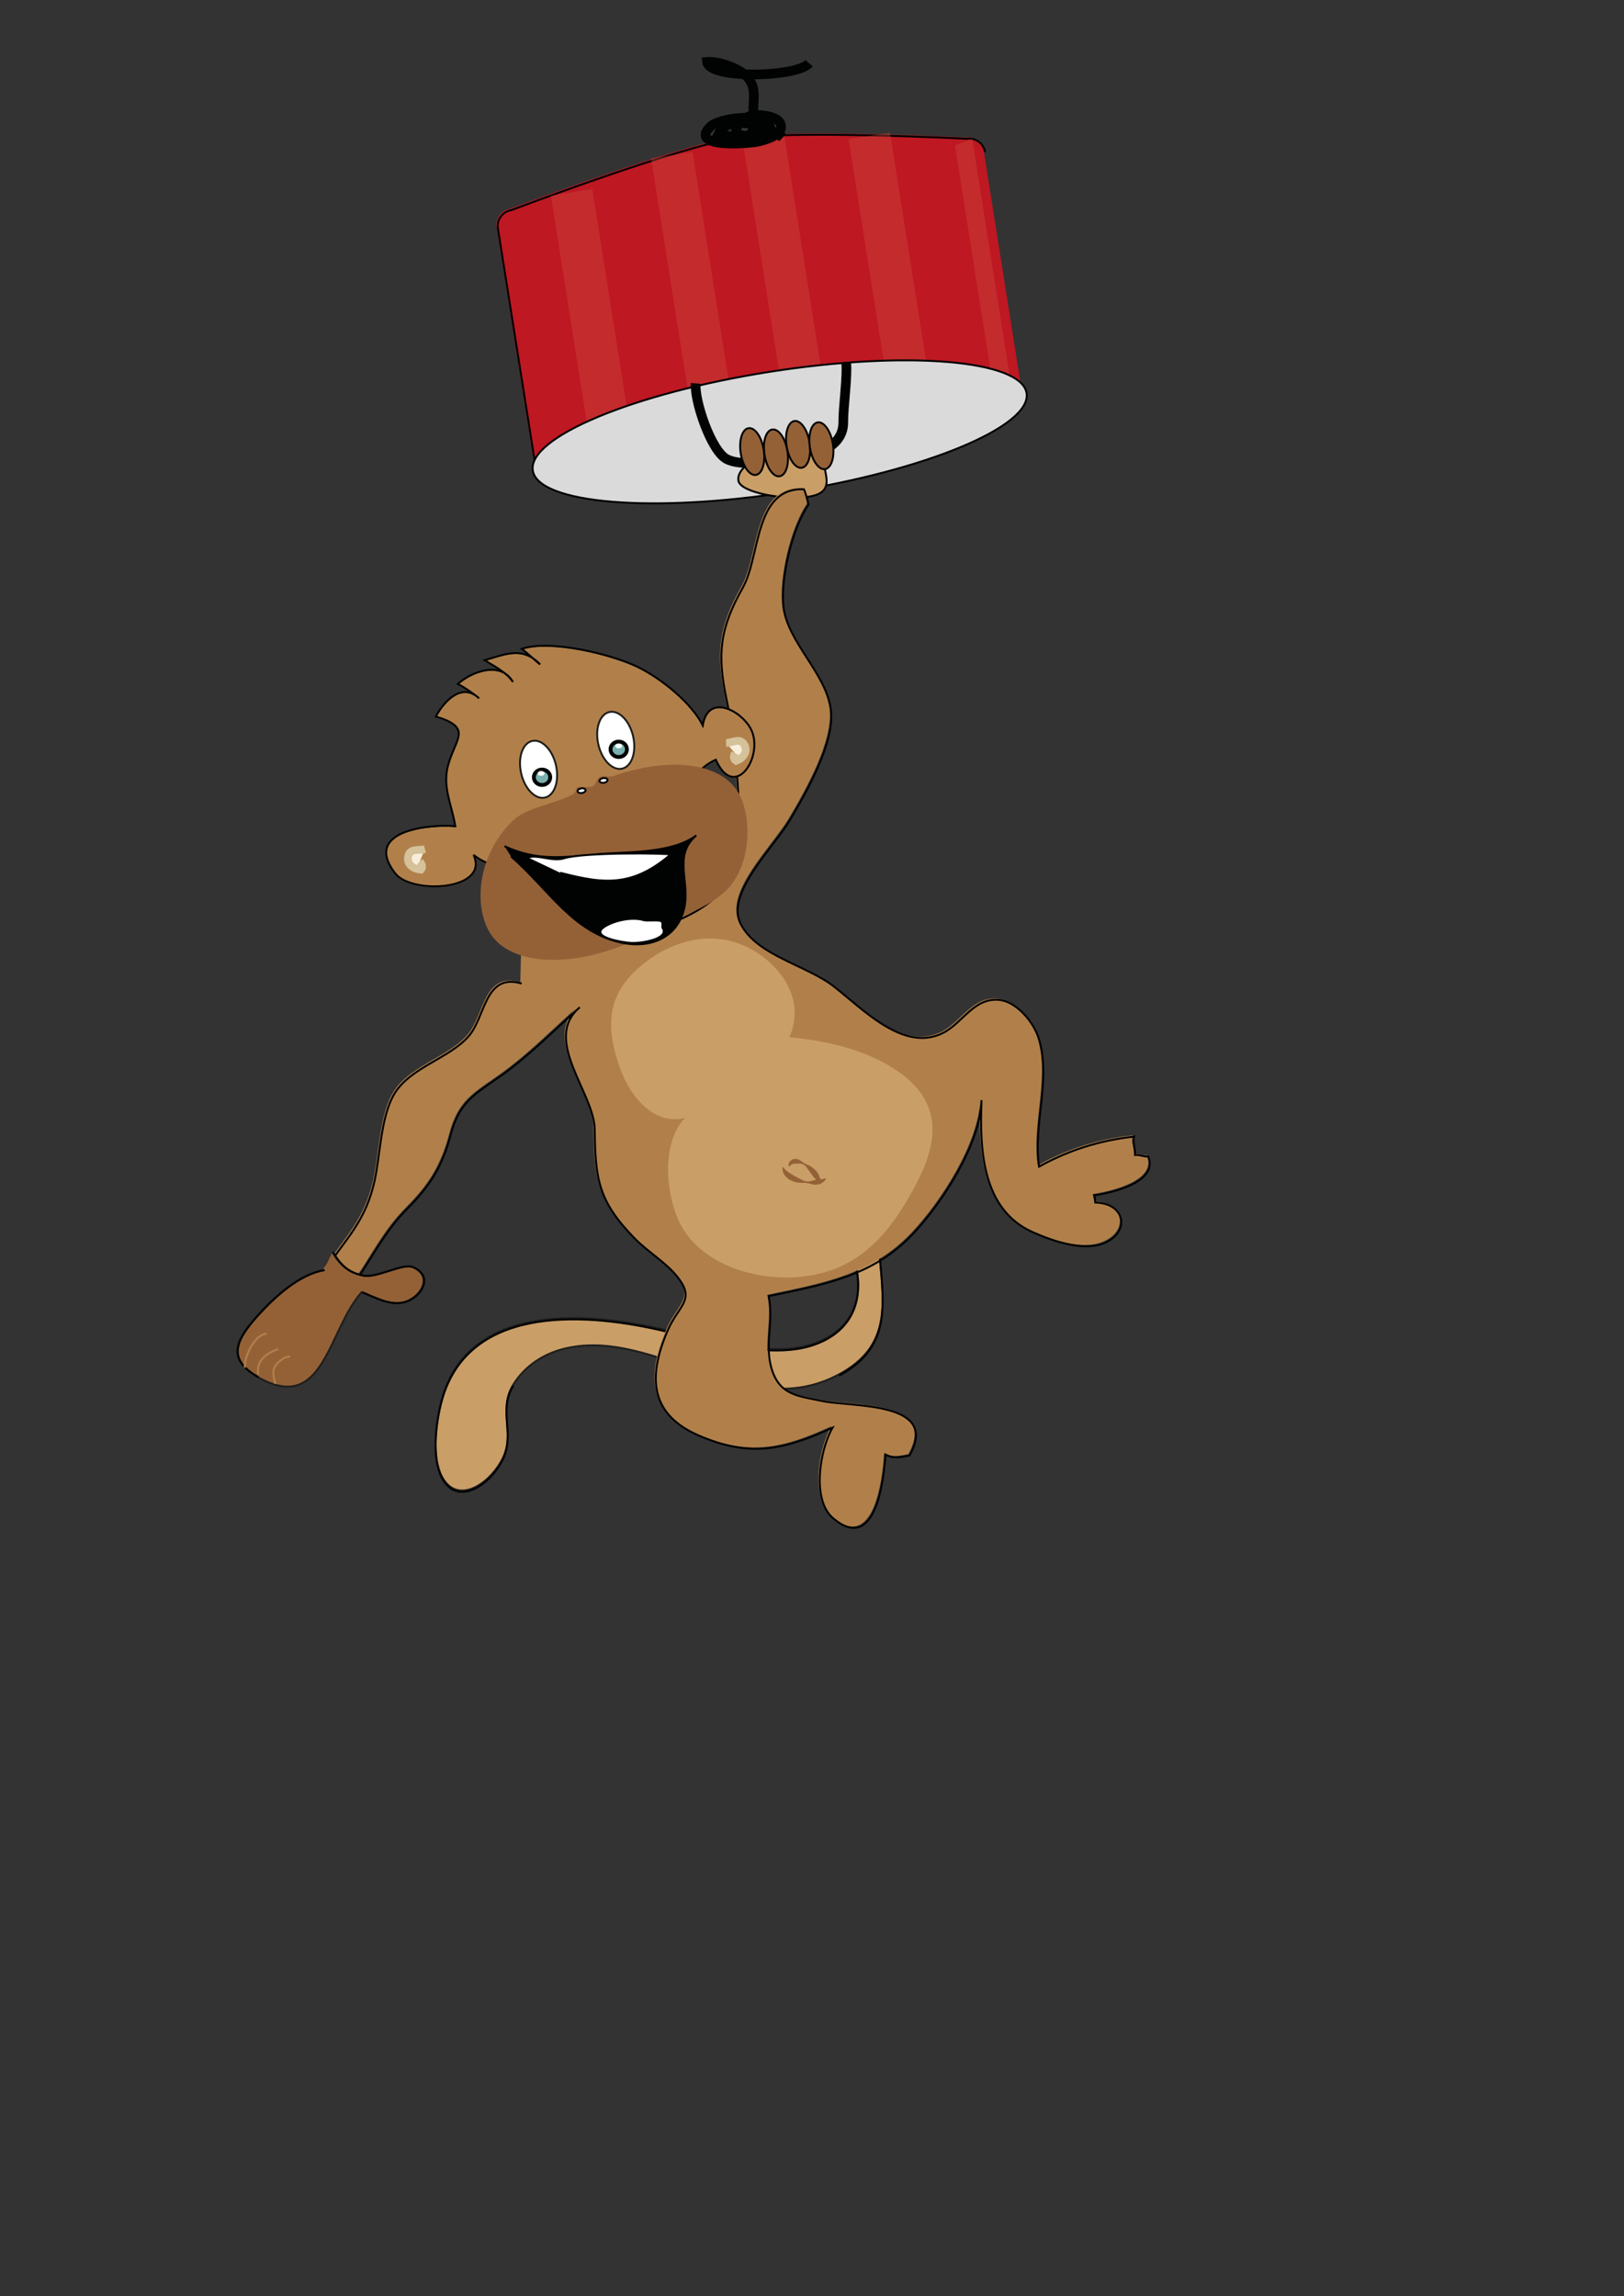 <?xml version="1.0" encoding="utf-8"?>
<!-- Generator: Adobe Illustrator 15.0.0, SVG Export Plug-In . SVG Version: 6.00 Build 0)  -->
<!DOCTYPE svg PUBLIC "-//W3C//DTD SVG 1.1//EN" "http://www.w3.org/Graphics/SVG/1.1/DTD/svg11.dtd">
<svg version="1.1" id="Ebene_1" xmlns="http://www.w3.org/2000/svg" xmlns:xlink="http://www.w3.org/1999/xlink" x="0px" y="0px"
	 width="841.89px" height="1190.55px" viewBox="0 0 841.89 1190.55" enable-background="new 0 0 841.89 1190.55"
	 xml:space="preserve">
<rect x="0" y="0" width="841.89" height="1190.55" fill="#333333" stroke="none"/>
<g>
	<g>
		<g>
			<path fill="#BE1823" d="M529.374,200.794c0.719,4.54-2.396,8.8-6.957,9.515c0,0-91.625-9.501-121.704-4.785
				c-30.078,4.717-114.333,41.797-114.333,41.797c-4.56,0.715-8.84-2.385-9.559-6.925l-19.404-122.62
				c-0.718-4.539,2.396-8.799,6.958-9.515c0,0,85.224-32.318,115.091-37.002c29.869-4.684,120.944-0.011,120.944-0.011
				c4.561-0.715,8.839,2.385,9.559,6.925L529.374,200.794z"/>
			<path fill="none" stroke="#010202" stroke-miterlimit="10" d="M530.07,201.488c0.719,4.539-2.396,8.8-6.956,9.516
				c0,0-91.626-9.501-121.704-4.785c-30.079,4.717-114.334,41.797-114.334,41.797c-4.56,0.715-8.839-2.386-9.558-6.925
				l-19.405-122.619c-0.718-4.54,2.396-8.799,6.958-9.516c0,0,85.224-32.318,115.092-37.002
				c29.868-4.683,120.944-0.011,120.944-0.011c4.561-0.715,8.838,2.385,9.558,6.925"/>
		</g>
	</g>
	<polygon opacity="0.37" fill="#CB4C40" enable-background="new    " points="328.852,235.713 307.357,239.084 285.567,101.387 
		307.063,98.017 	"/>
	<polygon opacity="0.37" fill="#CB4C40" enable-background="new    " points="380.819,216.485 359.325,219.855 337.535,82.159 
		359.03,78.788 	"/>
	<polygon opacity="0.37" fill="#CB4C40" enable-background="new    " points="428.523,209.011 407.028,212.382 385.239,74.686 
		406.734,71.315 	"/>
	<polygon opacity="0.37" fill="#CB4C40" enable-background="new    " points="483.176,206.442 461.68,209.813 439.89,72.116 
		461.387,68.745 	"/>
	<polygon opacity="0.37" fill="#CB4C40" enable-background="new    " points="495.044,75.371 504,72 525.79,209.699 
		516.834,213.071 	"/>
	<g>
		<g>
			<path fill="#DADADA" d="M276.207,243.975c-2.725-17.214,52.372-40.153,123.059-51.237c70.688-11.084,130.2-6.116,132.924,11.098
				c2.724,17.213-52.371,40.152-123.059,51.237C338.443,266.156,278.931,261.188,276.207,243.975z"/>
			<path fill="none" stroke="#010202" stroke-miterlimit="10" d="M276.207,243.975c-2.725-17.214,52.372-40.153,123.059-51.237
				c70.688-11.084,130.2-6.116,132.924,11.098c2.724,17.213-52.371,40.152-123.059,51.237
				C338.443,266.156,278.931,261.188,276.207,243.975z"/>
		</g>
	</g>
	<g>
		<g>
			<g>
				<path fill="none" stroke="#010202" stroke-width="5" stroke-miterlimit="10" d="M360.661,198.785
					c-0.78,8.889,7.935,35.013,16.085,39.249c7.959,4.137,24.003,0.799,32.757-0.223c9.752-1.139,27.873-4.358,27.659-19.08
					c-0.102-7.04,2.308-24.335,1.478-30.77"/>
			</g>
		</g>
	</g>
	<g>
		<g>
			<path fill="none" stroke="#010202" stroke-width="5" stroke-miterlimit="10" d="M367.324,73.265
				c5.641-1.432,13.155-0.907,19.485-1.651c4.579-0.539,15.562-3.558,18.907-0.403c-6.247-5.358-28.052-12.813-33.279-1.729
				c5.051,2.214,29.622,2.822,26.649-3.829c-3.404-7.613-26.247-4.431-30.711-0.116c-11.86,11.463,19.455,8.92,24.218,7.976
				c3.416-0.679,12.886-3.327,12.305-8.227c-0.652-5.494-11.92-6.143-15.695-5.28c-4.78,1.094-12.322,9.698-3.313,10.364
				c6.997,0.517,4.458-10.068,4.64-14.238c0.288-6.644,1.235-11.896-3.721-16.811c-4.111-4.074-14.555-7.76-20.254-7.246
				c1.099,9.207,46.777,7.974,52.898,0.723"/>
		</g>
	</g>
	<g>
		<g>
			<path fill="#CA9E67" stroke="#1E1E1C" d="M440.134,645.603c9.758,21.903,5.061,43.738-19.639,51.474
				c-22.619,7.083-55.598-3.016-78.702-8.228c-40.223-9.078-100.369-12.835-113.174,38.234c-2.651,10.576-4.86,28.155,0.388,38.334
				c7.651,14.843,23.941,4.902,31.124-8.357c7.512-13.867-2.285-25.934,5.976-39.215c6.018-9.674,15.789-16.174,27.501-18.813
				c46.886-10.565,93.73,39.407,141.467,13.483c26.455-14.365,23.281-35.287,21.07-60.606c-0.777-8.911,0.271-29.441-14.75-23.043
				c-9.367,3.99-8.35,20.911-4.448,28.447c2.112,1.235,0.098-1.149,0.83-1.988"/>
			<path fill="none" stroke="#010202" stroke-miterlimit="10" d="M435.074,713.208c26.455-14.365,23.281-35.288,21.07-60.604
				c-0.777-8.912,0.271-29.443-14.75-23.043c-9.367,3.99-8.35,20.911-4.448,28.445c2.112,1.235,0.098-1.148,0.83-1.986"/>
			<path fill="none" stroke="#010202" stroke-miterlimit="10" d="M293.607,699.724"/>
			<path fill="none" stroke="#010202" stroke-miterlimit="10" d="M440.134,646.296c9.758,21.904,5.061,43.739-19.639,51.475
				c-22.619,7.082-55.598-3.018-78.702-8.229c-40.223-9.077-100.369-12.836-113.174,38.235c-2.651,10.575-4.86,28.154,0.388,38.333
				c7.651,14.844,23.941,4.903,31.124-8.356c7.512-13.868-2.285-25.936,5.976-39.216"/>
		</g>
	</g>
	<path fill="#CA9E67" stroke="#010202" stroke-miterlimit="10" d="M427.468,242.25c0.972,6.146,4.059,13.367-8.278,15.302
		c-12.335,1.934-35.421-2.152-36.394-8.297c-0.973-6.146,8.239-12.696,20.575-14.63C415.706,232.69,426.494,236.104,427.468,242.25z
		"/>
	<g>
		<g>
			<path fill="#B1804A" d="M269.727,509.241c-19.085-5.648-18.648,17.104-27.358,27.214c-9.85,11.433-29.7,16.089-38.178,29.273
				c-7.937,12.342-7.642,34.422-11.375,48.698c-5.078,19.419-14.838,27.904-25.594,44.198c5.925,0.989,11.406,2.881,17.027,4.208
				c8.885-13.089,14.709-25.252,26.258-36.895c11.757-11.853,18.063-21.817,22.391-38.174c5.213-19.705,14.966-21.973,30.948-34.266
				c12.433-9.563,24.369-21.485,36.031-31.938c-19.767,16.692,7.517,44.317,7.734,63.403c0.297,25.946,1.931,37.213,20.825,56.553
				c6.447,6.6,16.011,12.335,21.797,19.505c10.041,12.444,0.944,14.75-4.896,28.345c-10.631,24.742-8.554,43.6,16.505,54.364
				c26.545,11.405,44.031,7.232,69.04-4.172c-6.604,11.508-10.974,37.483,0.394,47.009c22.074,18.497,26.214-20.306,27.071-33.111
				c4.376,2.36,7.742,1.33,12.492,0.509c15.734-28.133-29.248-24.998-44.865-28.174c-13.479-2.744-22.918-3.201-26.897-17.632
				c-3.395-12.312,1.466-23.956-1.292-36.829c28.752-6.009,54.159-10.309,74.894-32.379c15.41-16.401,34.926-46.779,35.451-69.242
				c-1.013,25.128,0.113,56.739,26.598,68.473c9.907,4.389,25.911,10.208,36.957,5.656c13.648-5.622,11.087-20.702-4.511-21.021
				c0.018-0.313-0.505-3.429-0.625-3.745c9.427-1.393,33.363-6.855,28.007-20.112c-2.511,0.108-4.203-1.029-6.862-0.819
				c0.438-3.083-1.526-6.133-0.424-9.534c-18.119,1.977-34.08,7.145-49.31,15.576c-3.264-21.872,6.545-45.755-0.275-66.757
				c-2.817-8.675-11.744-18.95-20.505-19.704c-13.134-1.13-18.706,11.915-28.946,17.109c-20.419,10.358-41.551-12.313-56.714-24.094
				c-14.163-11.005-40.134-16.065-48.329-32.535c-7.822-15.726,17.118-39.383,25.646-53.775
				c8.348-14.094,23.738-40.791,21.11-57.791c-2.872-18.573-22.194-34.294-24.429-52.37c-1.797-14.522,4.33-40.914,12.871-53.238
				c-0.036-1.128-1.621-6.625-2.322-8.049c-25.811-1.003-22.491,34.655-31.637,50.909c-11.892,21.14-13.536,34.078-8.432,58.312
				c4.635,22.004,6.571,47.105,6.554,69.173c-0.019,23.935-10.498,36.155-33.007,45.605c-23.32,9.792-60.691-0.504-79.436,16.441"/>
			<path fill="none" stroke="#010202" stroke-miterlimit="10" d="M270.423,509.935c-19.085-5.648-18.648,17.104-27.357,27.214
				c-9.85,11.433-29.7,16.089-38.178,29.273c-7.937,12.342-7.642,34.422-11.375,48.699c-5.078,19.418-14.838,27.903-25.594,44.197
				c5.925,0.989,11.406,2.881,17.027,4.208c8.886-13.089,14.71-25.252,26.258-36.895c11.757-11.853,18.063-21.817,22.391-38.173
				c5.213-19.706,14.966-21.974,30.948-34.267c12.432-9.563,24.369-21.485,36.032-31.938c-19.767,16.692,7.516,44.317,7.733,63.402
				c0.296,25.947,1.931,37.214,20.825,56.554c6.447,6.6,16.012,12.335,21.797,19.506c10.042,12.444,0.944,14.749-4.896,28.343
				c-10.631,24.743-8.555,43.6,16.505,54.365c26.546,11.406,44.031,7.232,69.04-4.172c-6.604,11.507-10.975,37.484,0.395,47.008
				c22.074,18.498,26.214-20.306,27.07-33.109c4.376,2.359,7.742,1.329,12.491,0.509c15.735-28.134-29.248-24.999-44.864-28.175
				c-13.479-2.744-22.917-3.201-26.896-17.631c-3.396-12.313,1.465-23.957-1.293-36.83c28.753-6.008,54.16-10.308,74.895-32.379
				c15.41-16.4,34.926-46.779,35.451-69.243c-1.013,25.129,0.112,56.74,26.598,68.474c9.906,4.389,25.909,10.209,36.957,5.656
				c13.647-5.622,11.086-20.702-4.511-21.021c0.016-0.313-0.506-3.429-0.626-3.745c9.428-1.393,33.363-6.854,28.008-20.112
				c-2.511,0.108-4.204-1.029-6.862-0.819c0.438-3.083-1.527-6.133-0.425-9.533c-18.119,1.976-34.081,7.144-49.309,15.575
				c-3.265-21.873,6.544-45.754-0.276-66.757c-2.816-8.674-11.744-18.95-20.504-19.703c-13.136-1.131-18.707,11.913-28.946,17.109
				c-20.42,10.358-41.552-12.314-56.714-24.094c-14.164-11.006-40.135-16.066-48.329-32.536
				c-7.822-15.727,17.117-39.383,25.645-53.775c8.348-14.095,23.739-40.791,21.11-57.791c-2.871-18.573-22.195-34.293-24.429-52.369
				c-1.796-14.522,4.331-40.914,12.871-53.238c-0.035-1.128-1.62-6.626-2.321-8.049c-25.813-1.003-22.492,34.656-31.637,50.909
				c-11.892,21.14-13.537,34.079-8.432,58.311c4.635,22.004,6.57,47.105,6.554,69.174c-0.019,23.934-10.498,36.155-33.009,45.605
				c-23.318,9.791-60.689-0.504-79.435,16.441"/>
		</g>
	</g>
	<g>
		<g>
			<path fill="#B1804A" d="M245.483,443.682c8.392,18.557-32.088,20.648-40.605,9.619c-17.64-22.841,19.688-25.664,31.167-24.436
				c-1.806-11.2-6.893-20.419-3.696-31.837c3.908-13.959,12.758-19.226-6.416-25.067c4.668-8.555,13.713-17.708,22.427-9.423
				c-3.006-2.59-7.742-5.786-11.028-7.445c7.729-6.888,22.521-11.862,28.572-1.037c-3.32-4.975-9.565-8.146-14.716-11.268
				c11.355-3.336,19.816-7.238,28.824,2.169c-2.961-2.225-6.471-5.894-9.541-8.064c14.481-5.03,46.444,2.698,60.017,9.322
				c12.912,6.301,28.222,19.131,33.83,30.333c2.782-16.833,19.733-7.707,24.798,1.631c7.463,13.759-8.145,38.41-18.049,16.18
				c-9.885,4.237-14.473,14.471-22.396,21.282c-9.271,7.971-18.816,16.276-29.491,22.178
				C301.269,447.718,263.248,458.505,245.483,443.682"/>
			<path fill="none" stroke="#010202" stroke-miterlimit="10" d="M245.484,443.218c8.392,18.557-32.088,20.648-40.605,9.619
				c-17.64-22.839,19.688-25.664,31.167-24.435c-1.807-11.199-6.893-20.419-3.696-31.836c3.908-13.959,12.757-19.226-6.416-25.067
				c4.668-8.555,13.713-17.708,22.427-9.423c-3.006-2.59-7.742-5.786-11.029-7.445c7.729-6.888,22.521-11.863,28.573-1.037
				c-3.321-4.975-9.566-8.146-14.717-11.268c11.356-3.336,19.816-7.238,28.823,2.169c-2.961-2.225-6.47-5.894-9.54-8.064
				c14.481-5.03,46.444,2.699,60.016,9.322c12.913,6.302,28.222,19.132,33.831,30.333c2.781-16.833,19.734-7.706,24.799,1.631
				c7.461,13.759-8.146,38.409-18.051,16.18c-9.885,4.236-14.473,14.47-22.396,21.281c-9.271,7.97-18.816,16.277-29.491,22.177
				C301.27,447.254,263.249,458.043,245.484,443.218"/>
		</g>
	</g>
	<g>
		<g>
			<path fill="#946137" stroke="#1E1E1C" d="M172.279,649.217c4.268,6.875,8.2,10.61,15.998,12.133
				c6.933,1.354,20.347-6.637,25.596-4.396c10.501,4.481,4.812,14.726-3.026,17.729c-7.928,3.039-16.355-1.974-23.374-4.709
				c-17.67,19.871-19.454,63.698-53.838,44.002c-15.701-8.993-12.833-18.205,0.506-32.711c8.708-9.469,21.067-20.68,33.848-22.78"/>
			<path fill="none" stroke="#010202" stroke-miterlimit="10" d="M133.942,714.024c-15.7-8.994-12.833-18.205,0.507-32.712
				c8.708-9.47,21.068-20.68,33.849-22.779"/>
			<path fill="none" stroke="#010202" stroke-miterlimit="10" d="M172.587,649.265c4.269,6.875,8.2,10.609,15.997,12.133
				c6.934,1.354,20.348-6.637,25.596-4.396c10.501,4.482,4.813,14.726-3.025,17.729c-7.928,3.038-16.355-1.973-23.374-4.709"/>
		</g>
	</g>
	<path fill="#946137" stroke="#010202" stroke-miterlimit="10" d="M396.31,235.75c-1.06-6.692,0.745-12.534,4.029-13.049
		c3.286-0.515,6.808,4.492,7.866,11.184s-0.745,12.534-4.03,13.049C400.891,247.449,397.369,242.441,396.31,235.75z"/>
	<path fill="#946137" stroke="#010202" stroke-miterlimit="10" d="M384.001,235.057c-1.059-6.691,0.747-12.533,4.032-13.048
		s6.807,4.491,7.865,11.183c1.058,6.691-0.745,12.533-4.031,13.048C388.582,246.755,385.061,241.748,384.001,235.057z"/>
	<path fill="#946137" stroke="#010202" stroke-miterlimit="10" d="M407.784,231.341c-1.058-6.692,0.747-12.534,4.031-13.049
		c3.284-0.516,6.806,4.492,7.863,11.184c1.06,6.692-0.745,12.534-4.029,13.049S408.845,238.032,407.784,231.341z"/>
	<path fill="#CA9E67" d="M360.088,577.901c-19.248,8.843-33.107-8.693-38.549-23.759c-7.672-21.253-7.251-38.084,10.408-53.097
		c17.3-14.707,40.681-20.089,60.657-7.012c14.552,9.524,24.343,26.111,16.652,43.76c20.159,1.847,43.284,7.18,59.561,20.162
		c22.625,18.047,15.068,40.369,3.291,61.195c-13.246,23.424-29.383,40.454-57.866,42.917c-23.977,2.072-52.739-7.267-62.646-29.687
		c-7.139-16.153-8.798-44.579,6.719-55.418"/>
	<g>
		<path fill="#946137" d="M408.917,604.793c-0.173-0.516-0.159-1.142,0.041-1.717c0.197-0.589,0.628-1.139,1.177-1.518
			c0.55-0.379,1.187-0.593,1.8-0.662c0.614-0.081,1.218-0.017,1.757,0.174c1.094,0.38,1.893,1.182,2.737,1.707
			c0.846,0.548,1.746,0.961,2.706,1.382c0.965,0.41,1.871,0.965,2.627,1.667c0.784,0.678,1.527,1.419,2.091,2.288
			c1.098,1.746,1.785,3.772,1.647,5.912l-0.26,0.101c-1.526-1.473-2.669-2.891-3.816-4.301c-0.563-0.709-1.041-1.476-1.585-2.209
			c-0.567-0.714-1.093-1.474-1.649-2.268c-0.564-0.776-1.291-1.436-2.173-1.777c-0.877-0.358-1.911-0.27-2.732-0.226
			c-1.682,0.043-2.639-0.233-4.097,1.509L408.917,604.793z"/>
	</g>
	<g>
		<path fill="#946137" d="M428.216,611.22c-0.513,1.124-1.582,1.893-2.654,2.365c-0.544,0.241-1.11,0.417-1.684,0.531
			c-0.569,0.125-1.152,0.167-1.729,0.113c-1.164-0.105-2.268-0.577-3.348-0.756c-1.085-0.197-2.179-0.217-3.324-0.21
			c-1.146,0.013-2.303-0.112-3.401-0.467c-1.109-0.321-2.222-0.746-3.207-1.434c-0.976-0.689-1.861-1.582-2.469-2.668
			c-0.603-1.074-0.933-2.361-0.664-3.541l0.275-0.047c1.296,1.86,2.808,2.787,4.479,3.771c0.827,0.479,1.655,1.012,2.553,1.479
			c0.908,0.431,1.819,0.931,2.776,1.426c0.956,0.485,1.997,0.802,3.063,0.798c1.066,0.012,2.127-0.417,3.117-0.661
			c0.5-0.122,0.989-0.194,1.485-0.241l1.472-0.168c0.993-0.123,1.94-0.244,3.086-0.508L428.216,611.22z"/>
	</g>
	<path fill="#946137" d="M383.027,411.436c6.013,10.828,6.871,32.126-3.153,46.238c-8.333,11.73-25.458,16.385-41.703,25.326
		c-35.783,19.691-73.721,19.582-84.734-0.247c-7.829-14.097-5.764-39.556,12.307-57.168c6.868-6.696,20.291-8.476,30.463-13.326
		c2.365-1.127,3.57-4.416,1.946-3.521c3.021-1.663,6.479,0.167,9.289-1.156c1.098-0.517,1.807-3.057,2.786-4.161
		c1.68-1.895,5.384-0.225,7.704-1.037C347.033,392.194,374.025,395.226,383.027,411.436z"/>
	<path fill="#010202" stroke="#010202" stroke-miterlimit="10" d="M261.534,438.722c16.219,7.582,29.689,5.946,47.237,4.247
		c15.878-1.537,38.941-0.043,52.19-9.819c-12.211,10.469-3.173,23.833-6.207,37.566c-3.621,16.385-18.745,20.934-32.108,18.151
		c-25.896-5.395-37.94-27.647-57.753-44.844"/>
	<path fill="#FFFFFF" stroke="#010202" stroke-miterlimit="10" d="M290.363,452.487c23.598,6.107,39.042,8.038,61.289-13.066
		c-0.823-0.352-2.513,3.952-3.369,3.656c-2.086-0.72-45.65-1.316-55.937,1.949c-5.858,1.86-13.896-2.159-18.524-0.419"/>
	<path fill="#FFFFFF" stroke="#010202" d="M313.935,480.155c4.853-2.852,13.636-4.937,19.898-3.033
		c1.403,0.425,7.896-0.322,8.975,0.543c1.184,0.948,0.183,2.708,0.702,3.504c3.631,5.576-10.947,8.018-16.255,7.73
		C323.31,488.688,304.249,485.849,313.935,480.155z"/>
	
		<ellipse transform="matrix(-0.988 0.155 -0.155 -0.988 662.951 768.286)" fill="#FFFFFF" stroke="#010202" cx="301.525" cy="409.987" rx="2.089" ry="1.214"/>
	
		<ellipse transform="matrix(-0.988 0.155 -0.155 -0.988 684.692 756.022)" fill="#FFFFFF" stroke="#010202" cx="312.844" cy="404.729" rx="2.09" ry="1.214"/>
	<path fill="#FFFFFF" stroke="#1E1E1C" d="M309.985,385.064c-1.542-8.16,1.33-15.316,6.416-15.983
		c5.085-0.667,10.457,5.407,12.001,13.567c1.543,8.159-1.329,15.315-6.414,15.982C316.904,399.298,311.528,393.224,309.985,385.064z
		"/>
	<path fill="none" stroke="#B1804A" stroke-miterlimit="10" d="M126.963,709.13c-0.639-5.118,4.992-17.548,11.323-17.571"/>
	<path fill="none" stroke="#B1804A" stroke-miterlimit="10" d="M133.861,712.611c-1.099-7.278,4.012-10.705,10.254-13.191"/>
	<path fill="none" stroke="#B1804A" stroke-miterlimit="10" d="M142.75,717.534c-0.73-3.273-1.982-6.245,0.005-9.381
		c1.478-2.327,5.273-5.046,7.624-4.802"/>
	<path fill="#F9EED9" stroke="#D5C19A" stroke-width="4" stroke-miterlimit="10" d="M376.411,385.21
		c3.63-0.148,7.433-3.023,9.61,1.236c1.885,3.69-1.292,6.95-4.371,8.087c-1.435-0.924-1.511-2.444-0.646-4.076"/>
	<path fill="#F9EED9" stroke="#D5C19A" stroke-width="4" stroke-miterlimit="10" d="M220.276,440.237
		c-3.499,0.978-8.012-0.638-8.754,4.17c-0.643,4.165,3.396,6.347,6.679,6.5c1.076-1.341,0.673-2.839-0.656-4.157"/>
	<path fill="#946137" stroke="#010202" stroke-miterlimit="10" d="M419.863,232.048c-1.059-6.692,0.745-12.535,4.029-13.049
		c3.285-0.516,6.807,4.492,7.865,11.185c1.06,6.692-0.744,12.534-4.03,13.05C424.442,243.748,420.921,238.741,419.863,232.048z"/>
</g>
<g>
	<path fill="#E84B1A" d="M124.981,1160.72c-0.034,0.335,0.063,0.622-0.051,0.952"/>
</g>
<ellipse fill="#78B0AE" stroke="#010202" stroke-width="2" cx="320.75" cy="388.5" rx="4.25" ry="4"/>
<path fill="#FFFFFF" stroke="#1E1E1C" d="M269.985,400.064c-1.542-8.16,1.33-15.316,6.416-15.983
	c5.085-0.667,10.457,5.407,12.001,13.567c1.543,8.159-1.329,15.315-6.414,15.982C276.904,414.298,271.528,408.224,269.985,400.064z"
	/>
<ellipse fill="#78B0AE" stroke="#010202" stroke-width="2" cx="281" cy="403" rx="4.25" ry="4"/>
<ellipse fill="#FFFFFF" cx="320.75" cy="386.75" rx="1.75" ry="1.25"/>
<ellipse fill="#FFFFFF" cx="280.5" cy="401" rx="1.75" ry="1.25"/>
</svg>
